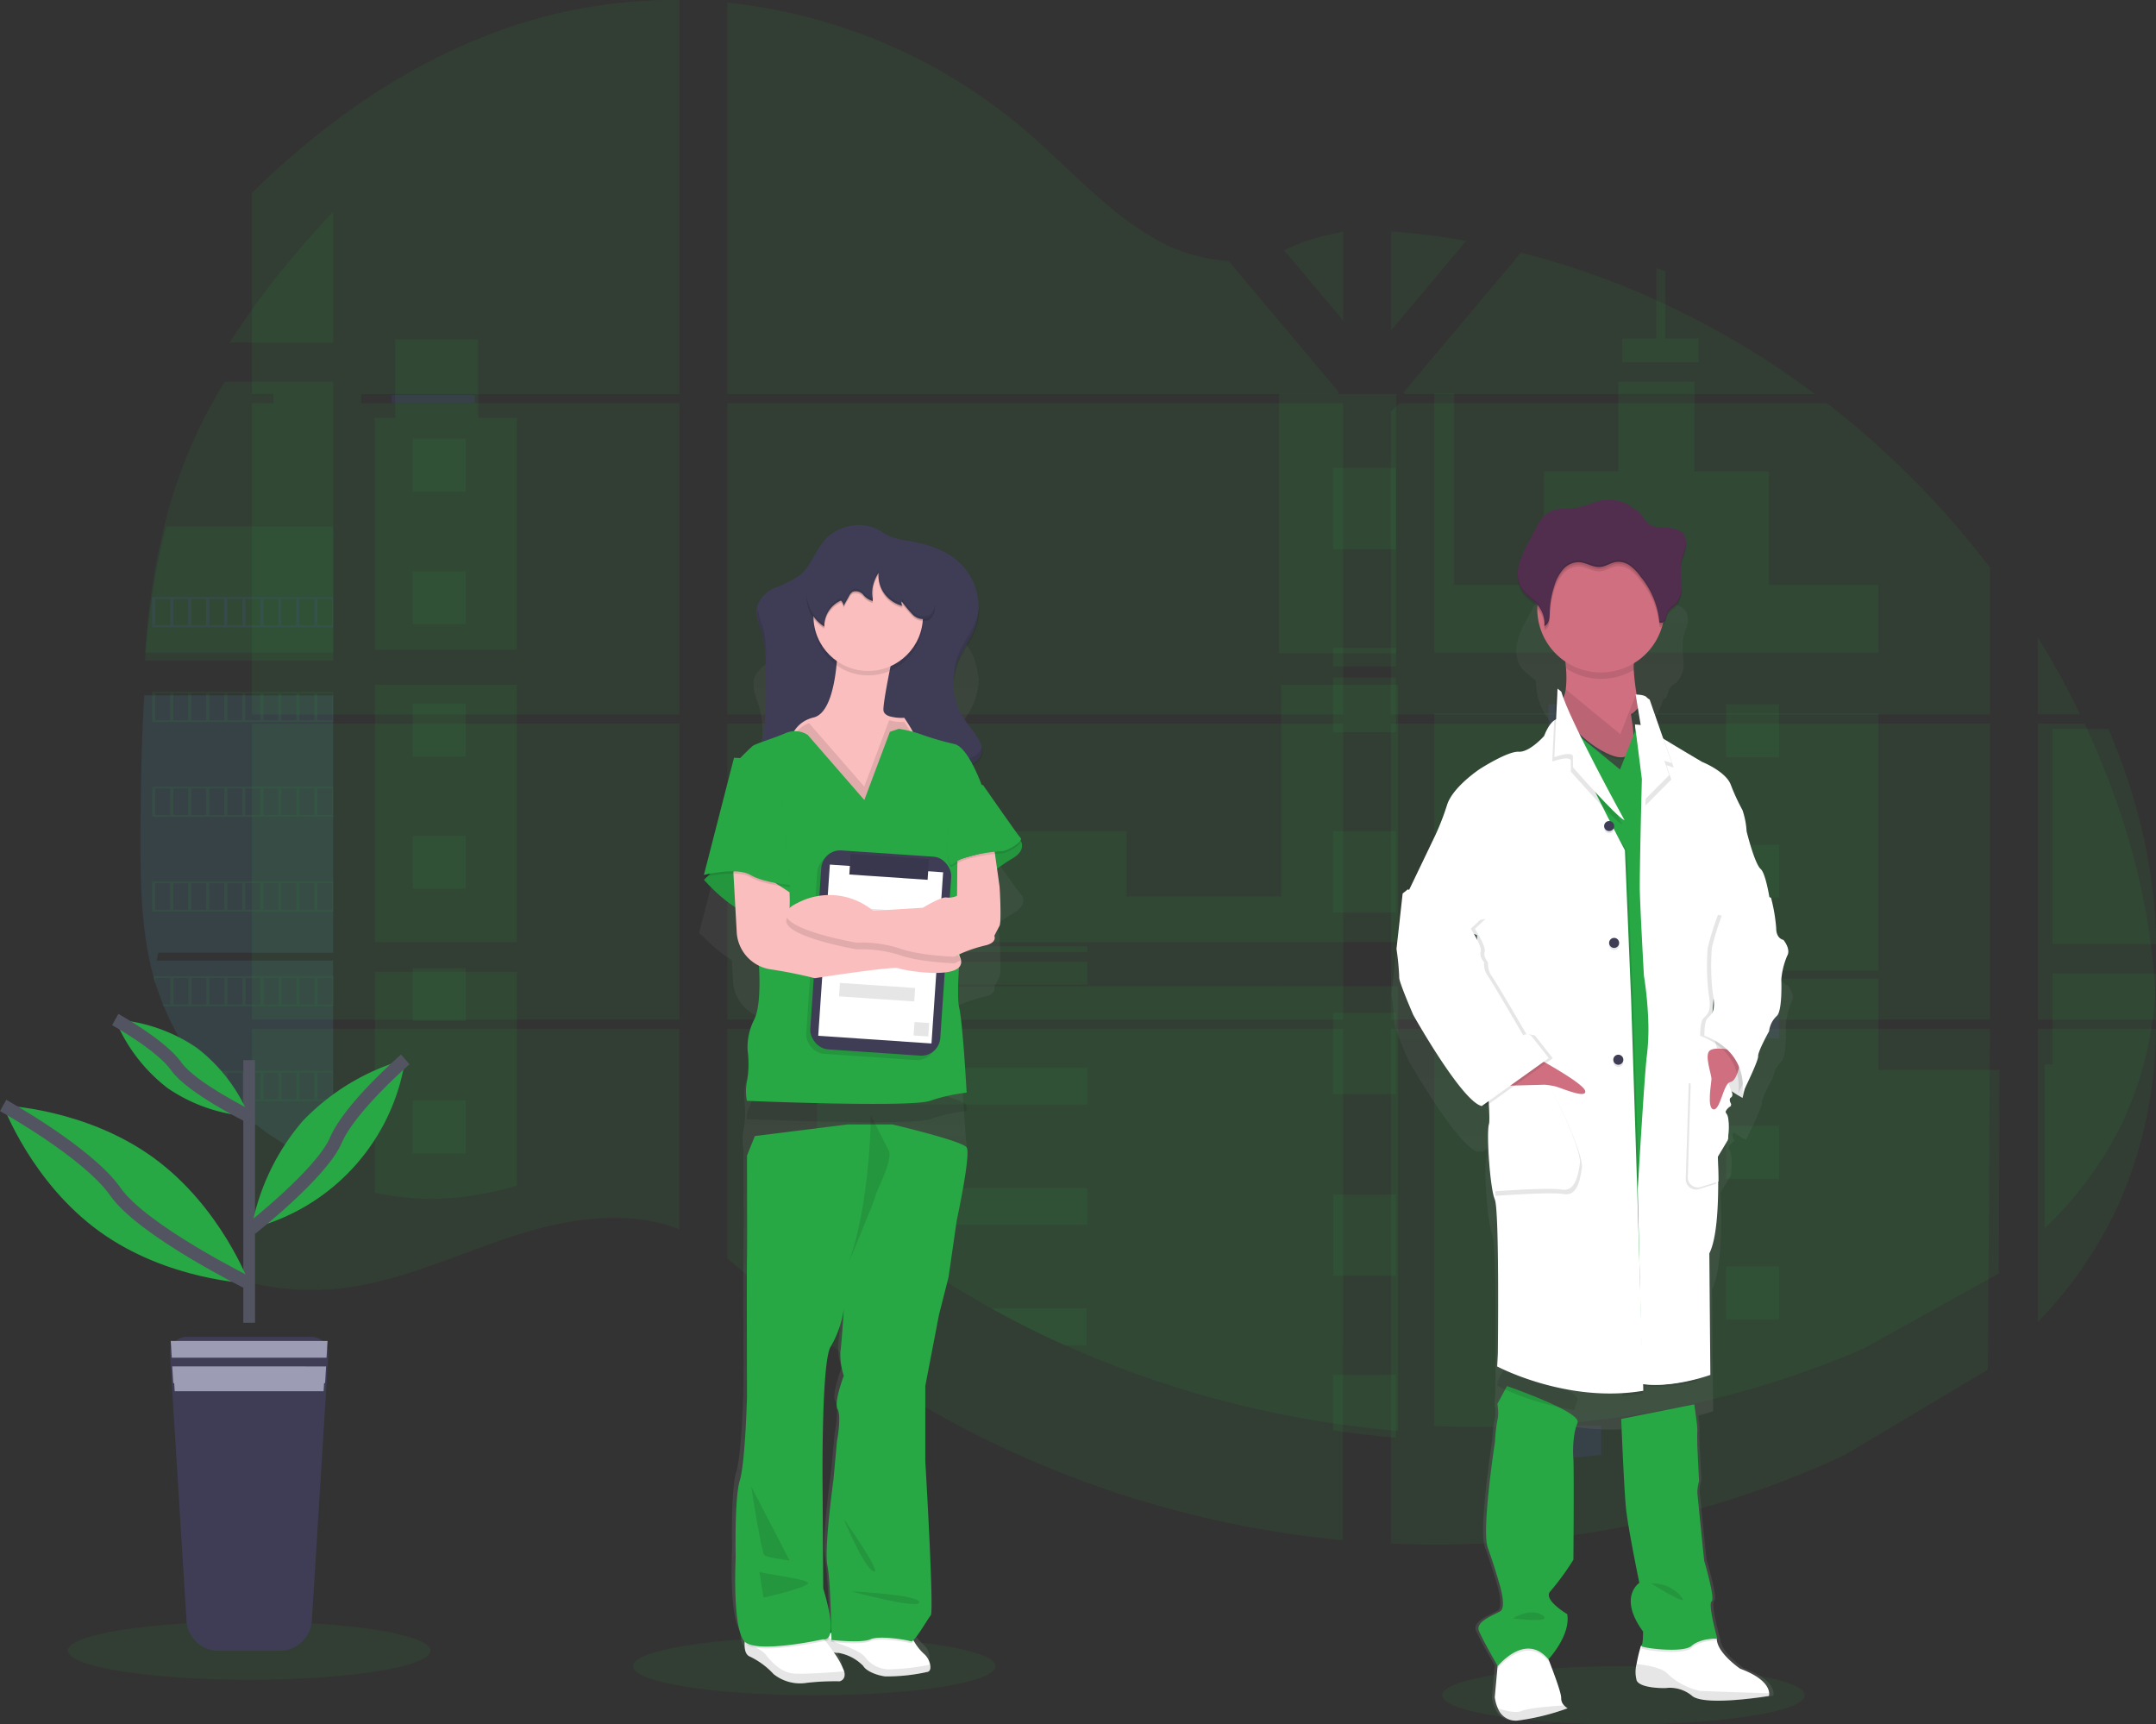 <svg xmlns="http://www.w3.org/2000/svg" xmlns:xlink="http://www.w3.org/1999/xlink" width="333.84" height="267" viewBox="0 0 333.84 267">
  <rect x="0" y="0" width="333.84" height="267" fill="#333333" stroke="none"/>
  <defs>
    <linearGradient id="linear-gradient" x1="0.5" y1="1" x2="0.5" gradientUnits="objectBoundingBox">
      <stop offset="0" stop-color="gray" stop-opacity="0.251"/>
      <stop offset="0.54" stop-color="gray" stop-opacity="0.122"/>
      <stop offset="1" stop-color="gray" stop-opacity="0.102"/>
    </linearGradient>
    <linearGradient id="linear-gradient-2" x1="0.5" y1="1" x2="0.5" y2="0" xlink:href="#linear-gradient"/>
  </defs>
  <g id="undraw_doctors_hwty" transform="translate(-0.005 -0.003)">
    <path id="Path_1781" data-name="Path 1781" d="M90.875,356.76h29.233v39.848h-27.1c-.069.412-.138.821-.216,1.233h27.312v32.131a.413.413,0,0,1-.135-.052q-1.152-.458-2.3-.971c-.164-.075-.326-.153-.493-.225q-1.152-.544-2.3-1.152c-.268-.141-.536-.288-.8-.438a47.942,47.942,0,0,1-11.494-8.947c-.1-.1-.193-.2-.288-.288-.467-.507-.925-1.02-1.368-1.544-.167-.193-.328-.389-.493-.576-.524-.64-1.031-1.3-1.521-1.968-.075-.1-.144-.2-.216-.288a42.552,42.552,0,0,1-4.955-8.959c-.04-.1-.078-.2-.115-.288-.4-1.008-.758-2.031-1.069-3.074-.133-.435-.262-.864-.372-1.316-.04-.13-.072-.262-.107-.392-1.619-6.381-1.806-13.012-1.806-19.612v-2.3q.035-4.042.1-8.075.023-1.037.043-2.083.06-2.647.173-5.306c.017-.49.04-.982.066-1.469q.017-.424.043-.847Q90.768,358.269,90.875,356.76Z" transform="translate(-68.512 -249.09)" fill="#6c63ff" opacity="0.1"/>
    <path id="Path_1782" data-name="Path 1782" d="M154.217,152.663H138.18a122.071,122.071,0,0,1,8.53-11.736c2.385-2.927,4.9-5.779,7.507-8.527Z" transform="translate(-102.621 -99.604)" fill="#28a745" opacity="0.1"/>
    <path id="Path_1783" data-name="Path 1783" d="M121.831,207v41.908H92.69c0-.121.017-.245.029-.366.026-.331.052-.66.081-.991.029-.386.066-.772.1-1.152s.075-.841.121-1.259.084-.841.13-1.259.092-.835.144-1.25.1-.835.156-1.25c.043-.343.086-.688.135-1.034.066-.487.135-.974.207-1.458a1.388,1.388,0,0,1,.035-.219,100.518,100.518,0,0,1,2.143-10.52,77.894,77.894,0,0,1,3.615-10.658A80.049,80.049,0,0,1,105.028,207Z" transform="translate(-70.235 -147.872)" fill="#28a745" opacity="0.1"/>
    <path id="Path_1784" data-name="Path 1784" d="M218.09,130.613v45.831h66.194V130.613Zm0,47.249v39.36c.379.083.751.166,1.127.235.5.106,1.011.2,1.527.285l.305.046c.2.036.406.066.611.093.51.08,1.02.139,1.527.192.238.027.486.046.727.07l.589.046h0c.321.027.638.046.956.06.2,0,.391.017.589.023s.305,0,.464,0h1.7a7.73,7.73,0,0,0,.785-.027h.015a4.316,4.316,0,0,0,.547-.023,1.227,1.227,0,0,0,.156,0,3.39,3.39,0,0,0,.452-.02.6.6,0,0,1,.1,0c.339-.023.681-.053,1.026-.086s.672-.073,1.017-.113l.693-.093a56.716,56.716,0,0,0,8.383-1.935c6.178-1.869,12.215-4.483,18.39-6.394,7.977-2.468,16.8-3.684,24.5-.679V177.862Zm66.194-98.278V18.569a78.736,78.736,0,0,0-21.5,2.733c-16.762,4.569-31.815,14.479-44.689,27.135V79.581h3.332V81H218.09v48.2h66.194V81H235.051V79.577Zm85.042-20.611a25.829,25.829,0,0,1-12-3.784c-7.128-4.2-12.826-10.7-19.19-16.185A84.38,84.38,0,0,0,291.69,18.98v60.6h94.488l.235-.268Zm8.609-1.657,9.128,10.871V54.457a34.379,34.379,0,0,0-9.128,2.846ZM387.063,227V177.862H367.6c-.049-.209-.1-.421-.165-.633.058.212.11.424.162.633H291.69v35.53c.721.58,1.432,1.193,2.138,1.809h0q1.142,1.014,2.269,2.051l.757.679c.363.331.733.663,1.1.977q1.1.964,2.22,1.908.559.477,1.124.938a152.734,152.734,0,0,0,18.824,13.355c1.472.891,2.959,1.749,4.456,2.588q1.493.835,3.008,1.637,2.272,1.2,4.581,2.319h0a158.319,158.319,0,0,0,44.586,14.088q5.124.818,10.294,1.292V226.99h.305ZM291.69,81v48.2h95.373V81Zm0,49.611v45.838h95.373V130.613ZM394.466,54.391v15.34l11.647-13.872A113.045,113.045,0,0,0,394.466,54.391Zm0,76.223v45.831h92.759V130.613ZM486.9,230.631l.327-52.769H394.466v79.7a154.074,154.074,0,0,0,17.926-.235h.1q4.275-.3,8.511-.848h.064a146.928,146.928,0,0,0,43.74-12.676m40.31-105.667q-.528-1.325-1.084-2.651c-.69-1.657-1.417-3.267-2.168-4.874h-7.237v45.828h18.3c-.015-12.981-3.045-26.234-7.806-38.3Zm-10.49,39.721v45.39a64.872,64.872,0,0,0,12.643-18.5,68.208,68.208,0,0,0,5.64-26.893Zm0-60.6v11.927h6.56A132.372,132.372,0,0,0,494.631,117.258ZM431.722,63.386c-.483-.2-.968-.4-1.454-.6A124.345,124.345,0,0,0,414.6,57.681L396.774,78.9h0l-.348.408.229.268h63.452a132.245,132.245,0,0,0-28.385-16.195ZM461.97,81h-66.2l-1.3,1.289V129.2h92.759V106.467A137.025,137.025,0,0,0,461.97,81Z" transform="translate(-179.081 -18.56)" fill="#28a745" opacity="0.1"/>
    <path id="Path_1785" data-name="Path 1785" d="M121.831,280.39v20.767H92.69c0-.121.017-.245.029-.366.026-.331.052-.66.081-.991.029-.386.066-.772.1-1.152s.075-.841.121-1.259.084-.841.13-1.259.092-.835.144-1.25.1-.835.156-1.25c.043-.343.086-.688.135-1.034.066-.487.135-.974.207-1.458a1.387,1.387,0,0,1,.035-.219,100.522,100.522,0,0,1,2.143-10.52Z" transform="translate(-70.235 -198.859)" fill="#28a745" opacity="0.1"/>
    <path id="Path_1786" data-name="Path 1786" d="M90.875,356.76h29.233v39.848h-27.1c-.069.412-.138.821-.216,1.233h27.312v32.131a.413.413,0,0,1-.135-.052q-1.152-.458-2.3-.971c-.164-.075-.326-.153-.493-.225q-1.152-.544-2.3-1.152c-.268-.141-.536-.288-.8-.438a47.942,47.942,0,0,1-11.494-8.947c-.1-.1-.193-.2-.288-.288-.467-.507-.925-1.02-1.368-1.544-.167-.193-.328-.389-.493-.576-.524-.64-1.031-1.3-1.521-1.968-.075-.1-.144-.2-.216-.288a42.552,42.552,0,0,1-4.955-8.959c-.04-.1-.078-.2-.115-.288-.4-1.008-.758-2.031-1.069-3.074-.133-.435-.262-.864-.372-1.316-.04-.13-.072-.262-.107-.392-1.619-6.381-1.806-13.012-1.806-19.612v-2.3q.035-4.042.1-8.075.023-1.037.043-2.083.06-2.647.173-5.306c.017-.49.04-.982.066-1.469q.017-.424.043-.847Q90.768,358.269,90.875,356.76Z" transform="translate(-68.512 -249.09)" fill="#28a745" opacity="0.1"/>
    <path id="Path_1787" data-name="Path 1787" d="M224.112,179.236v35.9H202.13v-35.9h3.134V167.08h12.865v12.156Z" transform="translate(-144.082 -114.522)" fill="#28a745" opacity="0.1"/>
    <rect id="Rectangle_1690" data-name="Rectangle 1690" width="21.98" height="39.848" transform="translate(58.048 106.029)" fill="#28a745" opacity="0.1"/>
    <path id="Path_1788" data-name="Path 1788" d="M218.09,499.37h21.98V532.5a56.947,56.947,0,0,1-7.907,1.68c-.219.032-.435.057-.654.081-.323.037-.642.072-.962.1l-.965.078h-.1l-.426.023h-.147c-.173,0-.343.02-.516.023h-.014c-.248,0-.493.017-.74.023H225.6a4.54,4.54,0,0,1-.559-.023q-.444-.017-.9-.052h0l-.556-.04c-.23-.017-.461-.04-.688-.063q-.726-.064-1.44-.164l-.576-.081-.288-.04c-.481-.072-.959-.153-1.44-.245-.357-.063-.709-.135-1.063-.21Z" transform="translate(-160.039 -348.898)" fill="#28a745" opacity="0.1"/>
    <rect id="Rectangle_1691" data-name="Rectangle 1691" width="18.125" height="40.142" transform="translate(198.055 61.006)" fill="#28a745" opacity="0.1"/>
    <path id="Path_1789" data-name="Path 1789" d="M533.116,338.19v39.851H443.15V360.852h47.92v10.14h23.918v-32.8Z" transform="translate(-316.622 -232.161)" fill="#28a745" opacity="0.1"/>
    <path id="Path_1790" data-name="Path 1790" d="M549.351,540.739a1.618,1.618,0,0,1-.288-.017v26.142q-4.871-.4-9.708-1.121A158.823,158.823,0,0,1,497.28,553.5q-5.8-2.616-11.361-5.7a145.162,145.162,0,0,1-17.754-11.612q-2.126-1.625-4.189-3.321c-.954-.789-1.9-1.6-2.86-2.377-.663-.539-1.334-1.072-2.016-1.579v-30.9h71.6c-.052-.184-.1-.366-.15-.55.055.184.107.366.153.55h18.362v42.709C549.161,540.722,549.256,540.731,549.351,540.739Z" transform="translate(-332.574 -345.306)" fill="#28a745" opacity="0.1"/>
    <path id="Path_1791" data-name="Path 1791" d="M906.321,166.652H894.51v-3.67H899.8V152.05q.688.254,1.371.519v10.414h5.145Z" transform="translate(-643.302 -110.564)" fill="#28a745" opacity="0.1"/>
    <path id="Path_1792" data-name="Path 1792" d="M864.4,248.908H806.409a.038.038,0,0,0,.017,0H795.65V208.766H798.7v29.671h13.925V220.865h11.508V207h11.811v13.873h11.5v17.572H864.4Z" transform="translate(-573.549 -147.872)" fill="#28a745" opacity="0.1"/>
    <path id="Path_1793" data-name="Path 1793" d="M795.65,356.76v39.848H864.4V356.76Zm87.4,86.751.1-31.543H864.4V397.853H795.65v69.289a157.67,157.67,0,0,0,16.91-.2h.1q4.033-.259,8.028-.737h.06a147.633,147.633,0,0,0,41.26-11.021" transform="translate(-573.549 -246.322)" fill="#28a745" opacity="0.1"/>
    <path id="Path_1794" data-name="Path 1794" d="M1124.86,499.37H1140.9a55.4,55.4,0,0,1-5.321,23.38,56.444,56.444,0,0,1-11.926,16.089v-25.35h1.21Z" transform="translate(-807.063 -348.65)" fill="#28a745" opacity="0.1"/>
    <path id="Path_1795" data-name="Path 1795" d="M1143.9,412.783H1127.85v-33.3h8.685C1141.026,389.974,1143.884,401.5,1143.9,412.783Z" transform="translate(-810.054 -266.604)" fill="#28a745" opacity="0.1"/>
    <rect id="Rectangle_1692" data-name="Rectangle 1692" width="9.711" height="12.586" transform="translate(206.445 72.459)" fill="#28a745" opacity="0.1"/>
    <rect id="Rectangle_1693" data-name="Rectangle 1693" width="9.711" height="2.898" transform="translate(206.445 100.297)" fill="#28a745" opacity="0.1"/>
    <rect id="Rectangle_1694" data-name="Rectangle 1694" width="9.711" height="8.455" transform="translate(206.445 104.904)" fill="#28a745" opacity="0.1"/>
    <rect id="Rectangle_1695" data-name="Rectangle 1695" width="9.711" height="12.586" transform="translate(206.445 128.71)" fill="#28a745" opacity="0.1"/>
    <rect id="Rectangle_1696" data-name="Rectangle 1696" width="9.711" height="12.586" transform="translate(206.445 156.835)" fill="#28a745" opacity="0.1"/>
    <path id="Path_1796" data-name="Path 1796" d="M747.411,623.759a1.4,1.4,0,0,1,.288.02,1.631,1.631,0,0,1-.288-.017v2.924H737.7V614.1h9.711Z" transform="translate(-531.257 -429.139)" fill="#28a745" opacity="0.1"/>
    <path id="Path_1797" data-name="Path 1797" d="M747.411,704.65v9.719q-4.874-.4-9.711-1.121v-8.6Z" transform="translate(-531.255 -491.752)" fill="#28a745" opacity="0.1"/>
    <rect id="Rectangle_1697" data-name="Rectangle 1697" width="41.617" height="0.925" transform="translate(126.77 146.501)" fill="#28a745" opacity="0.1"/>
    <rect id="Rectangle_1698" data-name="Rectangle 1698" width="41.617" height="3.543" transform="translate(126.77 148.926)" fill="#28a745" opacity="0.1"/>
    <rect id="Rectangle_1699" data-name="Rectangle 1699" width="41.617" height="5.698" transform="translate(126.77 165.328)" fill="#28a745" opacity="0.1"/>
    <path id="Path_1798" data-name="Path 1798" d="M505.7,612.08v5.7H473.149q-2.126-1.619-4.189-3.324c-.956-.786-1.9-1.593-2.861-2.374Z" transform="translate(-337.324 -428.125)" fill="#28a745" opacity="0.1"/>
    <path id="Path_1799" data-name="Path 1799" d="M567,672.17v5.712h-3.437q-5.8-2.616-11.361-5.7Z" transform="translate(-398.746 -469.59)" fill="#28a745" opacity="0.1"/>
    <rect id="Rectangle_1700" data-name="Rectangle 1700" width="8.193" height="8.193" transform="translate(239.764 109.055)" fill="#6c63ff" opacity="0.1"/>
    <rect id="Rectangle_1701" data-name="Rectangle 1701" width="8.193" height="8.193" transform="translate(63.922 67.956)" fill="#28a745" opacity="0.1"/>
    <rect id="Rectangle_1702" data-name="Rectangle 1702" width="8.193" height="8.193" transform="translate(63.922 88.445)" fill="#28a745" opacity="0.1"/>
    <rect id="Rectangle_1703" data-name="Rectangle 1703" width="8.193" height="8.193" transform="translate(63.922 108.934)" fill="#28a745" opacity="0.1"/>
    <rect id="Rectangle_1704" data-name="Rectangle 1704" width="8.193" height="8.193" transform="translate(63.922 129.42)" fill="#28a745" opacity="0.1"/>
    <rect id="Rectangle_1705" data-name="Rectangle 1705" width="8.193" height="8.193" transform="translate(63.922 149.91)" fill="#28a745" opacity="0.1"/>
    <rect id="Rectangle_1706" data-name="Rectangle 1706" width="8.193" height="8.193" transform="translate(63.922 170.399)" fill="#28a745" opacity="0.1"/>
    <rect id="Rectangle_1707" data-name="Rectangle 1707" width="8.193" height="8.193" transform="translate(267.285 109.055)" fill="#28a745" opacity="0.1"/>
    <rect id="Rectangle_1708" data-name="Rectangle 1708" width="8.193" height="8.193" transform="translate(239.764 130.813)" fill="#6c63ff" opacity="0.1"/>
    <rect id="Rectangle_1709" data-name="Rectangle 1709" width="8.193" height="8.193" transform="translate(267.285 130.813)" fill="#28a745" opacity="0.1"/>
    <rect id="Rectangle_1710" data-name="Rectangle 1710" width="8.193" height="8.193" transform="translate(239.764 152.568)" fill="#6c63ff" opacity="0.1"/>
    <rect id="Rectangle_1711" data-name="Rectangle 1711" width="8.193" height="8.193" transform="translate(267.285 152.568)" fill="#6c63ff" opacity="0.1"/>
    <rect id="Rectangle_1712" data-name="Rectangle 1712" width="8.193" height="8.193" transform="translate(239.764 174.326)" fill="#6c63ff" opacity="0.1"/>
    <rect id="Rectangle_1713" data-name="Rectangle 1713" width="8.193" height="8.193" transform="translate(267.285 174.326)" fill="#28a745" opacity="0.1"/>
    <rect id="Rectangle_1714" data-name="Rectangle 1714" width="8.193" height="8.193" transform="translate(239.764 196.083)" fill="#6c63ff" opacity="0.1"/>
    <rect id="Rectangle_1715" data-name="Rectangle 1715" width="8.193" height="8.193" transform="translate(267.285 196.083)" fill="#28a745" opacity="0.1"/>
    <path id="Path_1800" data-name="Path 1800" d="M838.4,707.613V702.33h8.19v4.531Z" transform="translate(-598.636 -481.573)" fill="#6c63ff" opacity="0.1"/>
    <path id="Path_1801" data-name="Path 1801" d="M96.53,316.91V321.6h28.035V316.91Zm2.791,4.393h-2.3v-4.1h2.3Zm2.791,0h-2.3v-4.1h2.3Zm2.786,0h-2.3v-4.1h2.3Zm2.791,0h-2.3v-4.1h2.3Zm2.788,0h-2.3v-4.1h2.3Zm2.791,0h-2.3v-4.1h2.3Zm2.791,0h-2.3v-4.1h2.3Zm2.788,0h-2.3v-4.1h2.3Zm2.788,0h-2.3v-4.1h2.3Zm2.791,0h-2.3v-4.1h2.3Z" transform="translate(-72.969 -224.466)" fill="#6c63ff" opacity="0.1"/>
    <path id="Path_1802" data-name="Path 1802" d="M96.53,364.27v4.687h28.035V364.27Zm2.791,4.393h-2.3v-4.1h2.3Zm2.791,0h-2.3v-4.1h2.3Zm2.786,0h-2.3v-4.1h2.3Zm2.791,0h-2.3v-4.1h2.3Zm2.788,0h-2.3v-4.1h2.3Zm2.791,0h-2.3v-4.1h2.3Zm2.791,0h-2.3v-4.1h2.3Zm2.788,0h-2.3v-4.1h2.3Zm2.788,0h-2.3v-4.1h2.3Zm2.791,0h-2.3v-4.1h2.3Z" transform="translate(-72.969 -257.152)" fill="#28a745" opacity="0.1"/>
    <path id="Path_1803" data-name="Path 1803" d="M96.53,411.64v4.684h28.035V411.64Zm2.791,4.387h-2.3v-4.1h2.3Zm2.791,0h-2.3v-4.1h2.3Zm2.786,0h-2.3v-4.1h2.3Zm2.791,0h-2.3v-4.1h2.3Zm2.788,0h-2.3v-4.1h2.3Zm2.791,0h-2.3v-4.1h2.3Zm2.791,0h-2.3v-4.1h2.3Zm2.788,0h-2.3v-4.1h2.3Zm2.788,0h-2.3v-4.1h2.3Zm2.791,0h-2.3v-4.1h2.3Z" transform="translate(-72.969 -289.844)" fill="#28a745" opacity="0.1"/>
    <path id="Path_1804" data-name="Path 1804" d="M96.53,459v4.684h28.035V459Zm2.791,4.39h-2.3v-4.1h2.3Zm2.791,0h-2.3v-4.1h2.3Zm2.786,0h-2.3v-4.1h2.3Zm2.791,0h-2.3v-4.1h2.3Zm2.788,0h-2.3v-4.1h2.3Zm2.791,0h-2.3v-4.1h2.3Zm2.791,0h-2.3v-4.1h2.3Zm2.788,0h-2.3v-4.1h2.3Zm2.788,0h-2.3v-4.1h2.3Zm2.791,0h-2.3v-4.1h2.3Z" transform="translate(-72.969 -322.53)" fill="#28a745" opacity="0.1"/>
    <path id="Path_1805" data-name="Path 1805" d="M97,506.34c.109.444.239.881.372,1.316v-1.02h2.3v4.093H98.44c.035.1.072.2.112.288h26.358V506.34Zm5.473,4.39h-2.3v-4.093h2.3Zm2.786,0h-2.3v-4.093h2.3Zm2.791,0h-2.3v-4.093h2.3Zm2.789,0h-2.3v-4.093h2.3Zm2.791,0h-2.3v-4.093h2.3Zm2.791,0h-2.3v-4.093h2.3Zm2.788,0h-2.3v-4.093h2.3Zm2.788,0h-2.3v-4.093H122Zm2.791,0h-2.3v-4.093h2.3Z" transform="translate(-73.303 -355.202)" fill="#28a745" opacity="0.1"/>
    <path id="Path_1806" data-name="Path 1806" d="M119.54,553.7c.075.092.144.2.216.288h1.524v1.968l.493.576v-2.555h2.3v4.131h-.948c.092.1.181.2.288.288h17.523v-4.7Zm7.334,4.407h-2.3v-4.114h2.3Zm2.791,0h-2.3v-4.114h2.3Zm2.791,0h-2.3v-4.114h2.3Zm2.788,0h-2.3v-4.114h2.3Zm2.788,0h-2.3v-4.114h2.3Zm2.791,0h-2.3v-4.114h2.3Z" transform="translate(-89.35 -387.887)" fill="#28a745" opacity="0.1"/>
    <path id="Path_1807" data-name="Path 1807" d="M172.93,601.06c.265.15.533.288.8.435v-.144h2.3v1.3c.167.072.325.15.49.225v-1.524h2.3v2.495a.936.936,0,0,0,.135.049V601.06Z" transform="translate(-127.36 -420.669)" fill="#6c63ff" opacity="0.1"/>
    <path id="Path_1808" data-name="Path 1808" d="M402.993,245.861Zm-17.745,85.023Zm-18.514-43.259c.055.184.1.369.153.55h0C366.843,287.994,366.791,287.809,366.734,287.625Zm36.259-41.764ZM229,202.726v1.227h12.868V202.72ZM385.251,330.884Zm-18.517-43.259c.055.184.1.369.153.55h0C366.843,287.994,366.791,287.809,366.734,287.625Zm36.259-41.764Zm-17.745,85.023Zm-18.514-43.259c.055.184.1.369.153.55h0C366.843,287.994,366.791,287.809,366.734,287.625Z" transform="translate(-168.356 -141.544)" fill="#6c63ff" opacity="0.1"/>
    <ellipse id="Ellipse_360" data-name="Ellipse 360" cx="28.069" cy="4.508" rx="28.069" ry="4.508" transform="translate(223.32 257.987)" fill="#28a745" opacity="0.1"/>
    <ellipse id="Ellipse_361" data-name="Ellipse 361" cx="28.069" cy="4.508" rx="28.069" ry="4.508" transform="translate(98.016 253.478)" fill="#28a745" opacity="0.1"/>
    <path id="Path_1809" data-name="Path 1809" d="M444.4,322.481a.153.153,0,0,0-.043-.075c-.429-.423-5.9-8.164-5.9-8.164s-.288-.864-.755-1.988a1.975,1.975,0,0,0,.331-.648,2.219,2.219,0,0,0,.055-.3c0-.032.023-.058.032-.089a2.187,2.187,0,0,0-.029-1.187,2.053,2.053,0,0,1-.118.288,4.818,4.818,0,0,0-.432-.962c-.726-1.25-1.763-2.3-2.526-3.523a9.532,9.532,0,0,1-1.3-6.326v.34a9.858,9.858,0,0,1,.173-1.3,8.978,8.978,0,0,1,.481-1.423c.685-1.57,1.795-2.938,2.469-4.514a8.554,8.554,0,0,0,.513-1.651,9.244,9.244,0,0,0,.256-2.9,4.617,4.617,0,0,1-.072.689,9.377,9.377,0,0,0-2.647-6.242c-2.354-2.365-5.733-3.284-8.965-3.768a8.213,8.213,0,0,1-3.774-1.44,6.56,6.56,0,0,0-4.3-.821,7.089,7.089,0,0,0-4.376,2.163c-1.535,1.688-2.2,4.079-3.993,5.5A17.722,17.722,0,0,1,405.755,286a4.99,4.99,0,0,0-2.866,2.7v.046l-.017.046c-.421,1.492.392,3.01.815,4.5a18.23,18.23,0,0,1,.493,4.762c.032,1.947.061,3.9.029,5.848-.014.766-.04,1.541-.1,2.3a12.075,12.075,0,0,0-1.979.8,39.2,39.2,0,0,0-3.059,3.028l-4.721,18.039.063.072-.063.245.239-.055a24.307,24.307,0,0,0,4.819,4.05l.2,3.537a6.288,6.288,0,0,0,3.506,5.015c.075,1.23.308,6.225-.772,8.2a9.219,9.219,0,0,0-1.02,4.69,15.949,15.949,0,0,1-.052,4.58,7.489,7.489,0,0,0-.055,3.215h0v.948c0,3.195.037,13.433,0,14.591-.055,1.368,0,21.605,0,21.605s-.268,10.114-1.126,12.854-.642,11.811-.642,11.811-.539,10.805,1.365,12.937c0,.1-.017.193-.02.288v.135c-.023.821.135,1.694.841,1.962a12.052,12.052,0,0,1,3.7,2.688,6.722,6.722,0,0,0,5.185,1.342,39.044,39.044,0,0,1,5.154-.236h0s1.077-.2.729-1.535h0a11.993,11.993,0,0,0-1.665-2.964c.109.029.216.052.317.072l.1.02h.081a1.092,1.092,0,0,0,.133,0h.058a.985.985,0,0,0,.161,0h0a7.229,7.229,0,0,1,3.9,2.016c.481.83,2.178,1.461,3.457,1.619a24.556,24.556,0,0,0,4.289-.271,15.787,15.787,0,0,0,2.4-.438c.38-.144.461-.6.352-1.124h0a2.924,2.924,0,0,0-1-1.682,8.088,8.088,0,0,1-1.538-1.919l-.121-.193c.8-.766,2.256-3.272,2.7-3.791.536-.631-.864-23.7-.864-23.7V397.093l2.146-10.947,1.5-5.793,1.288-8.746s2.253-10.215,1.558-11.217h0c0-.02-.576-10.537-1.181-13.064a28.639,28.639,0,0,1-.04-6.127,1.21,1.21,0,0,0,.288-1.262,2.62,2.62,0,0,0-.167-.429v-.132a19.834,19.834,0,0,1,3.88-1.319c2.146-.421,1.61-1.527,1.61-1.527s.484-.948.8-1.527.055-5.689,0-6.11c-.02-.17-.153-1.109-.305-2.175.689-.49,1.584-1.1,2.561-1.674C444.972,323.944,444.554,322.783,444.4,322.481Zm-28,73.034s-1.61,4.108-.965,5.159-.107,4.955-.107,4.955l-.539,5.793s-1.5,10.745-.965,13.271a89.876,89.876,0,0,1,.625,10.37h0a.725.725,0,0,0-.107.052l-.072.037c.248-.971.144-2.935-1.086-6.888l-.1-16.325s-.19-18.857,1.3-20.965a15.87,15.87,0,0,0,2.016-5.689s-.323,5.165-.533,6.533A10.769,10.769,0,0,0,416.4,395.514Zm-3,40.577c-.014.035-.032.069-.043.1l-.081-.1A.848.848,0,0,0,413.4,436.091Z" transform="translate(-286.083 -183.702)" fill="url(#linear-gradient)"/>
    <path id="Path_1810" data-name="Path 1810" d="M477.421,837.461a28.6,28.6,0,0,1-6.608.712c-1.262-.153-2.933-.792-3.408-1.628a7,7,0,0,0-3.854-2.016,2.591,2.591,0,0,1-.864-.121,10.621,10.621,0,0,1-1.44-.553,2.674,2.674,0,0,1,.032-1.095,1.733,1.733,0,0,1,.063-.213,1.9,1.9,0,0,1,.968-1.077l.1-.049a2.923,2.923,0,0,1,.622-.19c2.264-.435,11.606.438,11.606.438s.262.47.622,1.052a8.043,8.043,0,0,0,1.521,1.93,2.953,2.953,0,0,1,.982,1.694C477.876,836.853,477.8,837.319,477.421,837.461Z" transform="translate(-333.737 -578.601)" fill="#fff"/>
    <path id="Path_1811" data-name="Path 1811" d="M477.43,839.455a28.573,28.573,0,0,1-6.605.712c-1.262-.153-2.932-.795-3.411-1.628a7.022,7.022,0,0,0-3.851-2.017,6.672,6.672,0,0,1-2.3-.674,2.388,2.388,0,0,1,.472-1.939l1.44,1.023s3.854,1.2,4.569,2.3a4.641,4.641,0,0,0,3.9,1.841,36.489,36.489,0,0,0,6.147-.729C477.885,838.847,477.808,839.314,477.43,839.455Z" transform="translate(-333.746 -580.596)" opacity="0.1"/>
    <path id="Path_1812" data-name="Path 1812" d="M433.277,839.187a38.379,38.379,0,0,0-5.087.239,6.55,6.55,0,0,1-5.13-1.351,12.019,12.019,0,0,0-3.656-2.708c-.7-.271-.864-1.152-.833-1.976v-.135a8.072,8.072,0,0,1,.23-1.547l11.209-.239.971,1.316.15.2.591.8s.268.351.619.864a12.3,12.3,0,0,1,1.645,2.984h0C434.34,838.992,433.277,839.187,433.277,839.187Z" transform="translate(-303.268 -578.859)" fill="#fff"/>
    <path id="Path_1813" data-name="Path 1813" d="M433.277,843.95a38.327,38.327,0,0,0-5.087.239,6.542,6.542,0,0,1-5.128-1.351,11.683,11.683,0,0,0-3.658-2.7c-.7-.271-.864-1.152-.833-1.976a6.4,6.4,0,0,1,3.143,1.5c.864,1.112,2.411,2.982,4.609,3.1,1.775.1,6.1-.222,7.68-.349C434.343,843.754,433.277,843.95,433.277,843.95Z" transform="translate(-303.269 -583.622)" opacity="0.1"/>
    <path id="Path_1814" data-name="Path 1814" d="M431.917,831.7c-.13.962-.53,1.221-.818,1.279a.549.549,0,0,1-.213,0,.691.691,0,0,1-.112-.017s-10.065,2.224-12.1.423a1.4,1.4,0,0,1-.144-.15,8.072,8.072,0,0,1,.23-1.547l11.209-.239.971,1.316a1.9,1.9,0,0,1,.968-1.077Z" transform="translate(-303.235 -578.845)" opacity="0.1"/>
    <path id="Path_1815" data-name="Path 1815" d="M478.219,832.643c-.225.248-.412.389-.53.34-.53-.213-4.874-.954-6.254-.317s-6.049.1-6.049.1,0-.553-.026-1.44a2.933,2.933,0,0,1,.622-.19c2.264-.435,11.606.438,11.606.438S477.862,832.062,478.219,832.643Z" transform="translate(-336.692 -578.537)" opacity="0.1"/>
    <path id="Path_1816" data-name="Path 1816" d="M448.038,573.767l-1.273,8.8-1.481,5.831-2.12,11.021v11.667s1.377,23.212.847,23.846-2.544,4.243-3.074,4.033-4.874-.953-6.254-.32-6.049.107-6.049.107-.107-9.008-.637-11.552.954-13.355.954-13.355l.53-5.828s.743-3.923.107-4.983.953-5.185.953-5.185a10.851,10.851,0,0,1-.527-3.713c.213-1.377.527-6.571.527-6.571a16.2,16.2,0,0,1-2,5.724c-1.472,2.117-1.285,21.092-1.285,21.092l.1,16.42c2.653,8.694,0,7.844,0,7.844s-10.065,2.227-12.1.423-1.452-13.153-1.452-13.153-.21-9.114.637-11.868,1.115-12.931,1.115-12.931-.055-20.352,0-21.726c.04-1.152,0-11.468,0-14.691v-.953l1.216-3.019,14.4-1.8h6.891s10.37,2.437,11.442,3.488a.239.239,0,0,1,.058.063C450.264,563.489,448.038,573.767,448.038,573.767Z" transform="translate(-299.884 -384.821)" fill="#28a745"/>
    <path id="Path_1817" data-name="Path 1817" d="M472.11,770.88s3.169,7.631,4.664,8.161S472.11,770.88,472.11,770.88Z" transform="translate(-341.487 -535.723)" opacity="0.1"/>
    <path id="Path_1818" data-name="Path 1818" d="M476.18,809.88s10.7.53,10.592,1.7S476.18,809.88,476.18,809.88Z" transform="translate(-344.415 -563.488)" opacity="0.1"/>
    <path id="Path_1819" data-name="Path 1819" d="M426.49,799.29c.423.4,8.161,1.152,7.524,1.884s-6.888,2.155-6.888,2.155Z" transform="translate(-308.904 -555.949)" opacity="0.1"/>
    <path id="Path_1820" data-name="Path 1820" d="M422.08,753.59c0,.317,1.59,10.175,2.016,10.6s3.921.847,3.921.847Z" transform="translate(-305.748 -523.413)" opacity="0.1"/>
    <path id="Path_1821" data-name="Path 1821" d="M434.706,280.3c-1.518,1.7-2.175,4.1-3.944,5.537a17.491,17.491,0,0,1-3.684,1.864,4.9,4.9,0,0,0-2.861,2.814c-.415,1.5.386,3.028.807,4.525a18.738,18.738,0,0,1,.487,4.791c.029,1.962.06,3.923.026,5.885-.052,3.056-.305,6.254-1.927,8.844,5.856,1.864,12.084,2.117,18.226,2.356a18.391,18.391,0,0,0,3.54-.089,30.381,30.381,0,0,0,3.016-.763,23.126,23.126,0,0,1,6.009-.769,10.089,10.089,0,0,0,2.639-.176,2.6,2.6,0,0,0,1.9-1.674,3.109,3.109,0,0,0-.487-2.27c-.714-1.256-1.728-2.3-2.495-3.543a9.737,9.737,0,0,1-.625-8.754c.68-1.581,1.774-2.958,2.443-4.543a9.581,9.581,0,0,0-1.93-10.163c-2.325-2.379-5.661-3.3-8.852-3.791a8.04,8.04,0,0,1-3.728-1.44,6.38,6.38,0,0,0-4.246-.824,6.931,6.931,0,0,0-4.318,2.184Z" transform="translate(-306.941 -196.73)" fill="#3f3d56"/>
    <g id="Group_2810" data-name="Group 2810" transform="translate(116.784 93.654)" opacity="0.1">
      <path id="Path_1822" data-name="Path 1822" d="M532.188,326.159a9.584,9.584,0,0,0-.735,4.4,9.422,9.422,0,0,1,.735-3.123c.677-1.581,1.772-2.958,2.44-4.543a9.19,9.19,0,0,0,.671-4.183,8.956,8.956,0,0,1-.671,2.91C533.959,323.2,532.865,324.578,532.188,326.159Z" transform="translate(-500.486 -318.71)"/>
      <path id="Path_1823" data-name="Path 1823" d="M427.039,329.942c.017,1.129.035,2.261.037,3.391q0-2.333-.037-4.661a18.69,18.69,0,0,0-.487-4.793,23.731,23.731,0,0,1-.864-2.979c-.256,1.412.472,2.843.864,4.252A18.6,18.6,0,0,1,427.039,329.942Z" transform="translate(-425.167 -320.269)"/>
      <path id="Path_1824" data-name="Path 1824" d="M457.423,397.027a9.739,9.739,0,0,1-2.636.176,23.112,23.112,0,0,0-6.006.755,30.592,30.592,0,0,1-3.016.761,18.2,18.2,0,0,1-3.543.092c-5.934-.233-11.952-.484-17.635-2.181a9.776,9.776,0,0,1-.576,1.095c5.856,1.861,12.084,2.117,18.223,2.356a18.2,18.2,0,0,0,3.543-.092,29.815,29.815,0,0,0,3-.758,23.106,23.106,0,0,1,5.995-.763,9.947,9.947,0,0,0,2.636-.179,2.606,2.606,0,0,0,1.9-1.671,2.287,2.287,0,0,0-.029-1.2A2.689,2.689,0,0,1,457.423,397.027Z" transform="translate(-424.01 -373.322)"/>
    </g>
    <path id="Path_1825" data-name="Path 1825" d="M461.653,347.26c-.213.478-1.112,4.609-1.325,5.033s-1.377,7.2-1.484,7.582-7.671-1.59-7.671-1.59l-4.554-3.817-4.681-4.658s-.138-4.2,3.31-5.551a5.279,5.279,0,0,1,.72-.225c4.183-1.005,3.762-13.723,3.762-13.723l8.584,3.707s-1.59,7.421-1.535,8.852c.014.481.392.781.884.962a6.993,6.993,0,0,0,2.345.254S461.867,346.785,461.653,347.26Z" transform="translate(-319.981 -232.941)" fill="#fbbebe"/>
    <path id="Path_1826" data-name="Path 1826" d="M535.7,435.964l1.219.32s.9,1.371-1.219,2.647a36.724,36.724,0,0,0-3.869,2.7l-6.266,1.907-1.207-3.788,5.831-4.425Z" transform="translate(-378.846 -306.061)" fill="#28a745"/>
    <path id="Path_1827" data-name="Path 1827" d="M535.7,435.964l1.219.32s.9,1.371-1.219,2.647a36.724,36.724,0,0,0-3.869,2.7l-6.266,1.907-1.207-3.788,5.831-4.425Z" transform="translate(-378.846 -306.061)" opacity="0.1"/>
    <path id="Path_1828" data-name="Path 1828" d="M398.977,448.529l-2.437,2.385s4.4,5.087,7.778,5.4,5.563-3.869,5.563-3.869l-2.927-4.609Z" transform="translate(-287.524 -314.68)" fill="#28a745"/>
    <path id="Path_1829" data-name="Path 1829" d="M398.977,448.529l-2.437,2.385s4.4,5.087,7.778,5.4,5.563-3.869,5.563-3.869l-2.927-4.609Z" transform="translate(-287.524 -314.68)" opacity="0.1"/>
    <circle id="Ellipse_362" data-name="Ellipse 362" cx="8.478" cy="8.478" r="8.478" transform="translate(125.961 87.623)" opacity="0.1"/>
    <circle id="Ellipse_363" data-name="Ellipse 363" cx="8.478" cy="8.478" r="8.478" transform="translate(125.961 86.935)" fill="#fbbebe"/>
    <path id="Path_1830" data-name="Path 1830" d="M454.088,563.455a27.371,27.371,0,0,0-5.672,1.27c-3.169,1.054-28,.017-28.346,0v-.954l1.216-3.019,14.4-1.8h6.891s10.37,2.437,11.442,3.488C454.065,563.072,454.088,563.455,454.088,563.455Z" transform="translate(-304.406 -391.435)" opacity="0.1"/>
    <path id="Path_1831" data-name="Path 1831" d="M461.653,380.678c-.213.478-1.112,4.609-1.325,5.033s-1.377,7.2-1.484,7.582-7.671-1.59-7.671-1.59l-4.554-3.817-4.681-4.658s-.138-4.2,3.31-5.551l8.561,9.843,3.854-10.27a6.99,6.99,0,0,0,2.345.254S461.867,380.2,461.653,380.678Z" transform="translate(-319.981 -265.727)" opacity="0.1"/>
    <path id="Path_1832" data-name="Path 1832" d="M432.987,386.747l-8.763-10.082a3.673,3.673,0,0,0-3.477-.256c-1.962.85-4.4,1.538-5.035,1.962a39.264,39.264,0,0,0-3.022,3.045l7.1,18.583-3.128,12.24s.478,6.254-.74,8.533a9.366,9.366,0,0,0-1.008,4.716,16.377,16.377,0,0,1-.052,4.609,7.676,7.676,0,0,0-.055,3.232s25.174,1.06,28.352,0a27.135,27.135,0,0,1,5.672-1.27s-.576-10.6-1.152-13.144.478-12.24.478-12.24l-.689-10.388,4.131-10.659s-2.238-6.833-4.572-7.521a45.313,45.313,0,0,1-5.139-1.483,18.017,18.017,0,0,0-3.552-.9l-1.391.467Z" transform="translate(-299.149 -262.874)" fill="#28a745"/>
    <rect id="Rectangle_1716" data-name="Rectangle 1716" width="20.176" height="30.875" rx="2.94" transform="translate(126.737 132.168) rotate(3.89)" opacity="0.1"/>
    <rect id="Rectangle_1717" data-name="Rectangle 1717" width="20.176" height="30.875" rx="2.94" transform="translate(127.366 131.482) rotate(3.89)" fill="#3f3d56"/>
    <rect id="Rectangle_1718" data-name="Rectangle 1718" width="17.578" height="26.566" transform="translate(128.503 133.874) rotate(3.89)" fill="#fff"/>
    <rect id="Rectangle_1719" data-name="Rectangle 1719" width="14.361" height="4.002" transform="translate(130.13 140.394) rotate(4.004)" opacity="0.1"/>
    <rect id="Rectangle_1720" data-name="Rectangle 1720" width="2.279" height="2.086" transform="translate(141.607 158.249) rotate(3.89)" opacity="0.1"/>
    <rect id="Rectangle_1721" data-name="Rectangle 1721" width="11.664" height="2.086" transform="translate(130.068 152.194) rotate(3.89)" opacity="0.1"/>
    <rect id="Rectangle_1722" data-name="Rectangle 1722" width="12.145" height="3.206" transform="translate(131.735 132.206) rotate(3.89)" fill="#3f3d56"/>
    <rect id="Rectangle_1723" data-name="Rectangle 1723" width="12.145" height="3.206" transform="translate(131.735 132.206) rotate(3.89)" opacity="0.1"/>
    <path id="Path_1833" data-name="Path 1833" d="M476.35,572.56s-.107,15.688-4.24,24.7c0,0,4.984-11.871,4.984-12.347s2.754-5.459,2.016-6.942S476.35,572.56,476.35,572.56Z" transform="translate(-341.495 -399.826)" opacity="0.1"/>
    <path id="Path_1834" data-name="Path 1834" d="M462.413,298.124a5.9,5.9,0,0,1,.959-3.949,4.866,4.866,0,0,0,3.762,5.128.637.637,0,0,1-.181-.7,21.325,21.325,0,0,0,1.711,2.048,2.274,2.274,0,0,0,2.457.521c1.069-.576,1.08-2.094.8-3.275a15.383,15.383,0,0,0-3.54-6.761,4.684,4.684,0,0,0-3.716-1.89,9.142,9.142,0,0,0-4.8.752,12.769,12.769,0,0,0-2.3,1.61l-4.033,3.29a3.829,3.829,0,0,0-.979,1.031,2.822,2.822,0,0,0-.305,1.08,5.822,5.822,0,0,0,2.714,5.493,4.3,4.3,0,0,1,2.572-4.033,1.118,1.118,0,0,1,.4.833l.85-1.515a1.667,1.667,0,0,1,.576-.683,1.5,1.5,0,0,1,1.625.458,2.9,2.9,0,0,0,1.481.977l.023-2.256" transform="translate(-327.327 -205.131)" opacity="0.1"/>
    <path id="Path_1835" data-name="Path 1835" d="M462.442,297.023a5.9,5.9,0,0,1,.959-3.952,4.868,4.868,0,0,0,3.765,5.128.631.631,0,0,1-.181-.694,21.672,21.672,0,0,0,1.711,2.048,2.263,2.263,0,0,0,2.457.519c1.069-.576,1.08-2.094.8-3.273a15.384,15.384,0,0,0-3.54-6.761,5.667,5.667,0,0,0-1.979-1.538,5.76,5.76,0,0,0-1.728-.351,9.139,9.139,0,0,0-4.8.749,12.921,12.921,0,0,0-2.3,1.613l-4.033,3.29a3.787,3.787,0,0,0-.979,1.031,2.808,2.808,0,0,0-.305,1.08A5.819,5.819,0,0,0,455,301.4a4.3,4.3,0,0,1,2.572-4.033,1.127,1.127,0,0,1,.4.833l.847-1.51a1.651,1.651,0,0,1,.576-.683,1.5,1.5,0,0,1,1.625.458,2.919,2.919,0,0,0,1.481.977l.023-2.258" transform="translate(-327.356 -204.372)" fill="#3f3d56"/>
    <path id="Path_1836" data-name="Path 1836" d="M438.3,464.2c-.74-.374-12.983,1.535-12.983,1.535a70.069,70.069,0,0,0-6.891-1.377,6.18,6.18,0,0,1-5.185-5.565l-.533-9.538,1.645-1.44,7.046,4.609a22.756,22.756,0,0,1,0,2.751,3.878,3.878,0,0,0-.236.864.288.288,0,0,0,.236.259c.478.121,6.994,1.175,6.994,1.175s15.1-1.034,18.868,4.053a3.826,3.826,0,0,1,.665,1.256C448.862,466.255,438.973,464.527,438.3,464.2Z" transform="translate(-299.15 -314.271)" fill="#fbbebe"/>
    <path id="Path_1837" data-name="Path 1837" d="M468.28,483.174c-.576.256-.933.441-.933.441s-5.4-.158-8.44-1.259a19.824,19.824,0,0,0-6.726-.9s-12.652-2.178-10.69-5.021a.288.288,0,0,0,.236.259c.478.121,6.994,1.175,6.994,1.175s15.1-1.034,18.868,4.053A3.823,3.823,0,0,1,468.28,483.174Z" transform="translate(-319.539 -334.456)" opacity="0.1"/>
    <path id="Path_1838" data-name="Path 1838" d="M473.557,441.58s.743,5.246.8,5.672.32,5.563,0,6.147-.8,1.535-.8,1.535.53,1.112-1.59,1.538a21.762,21.762,0,0,0-4.609,1.694s-5.407-.158-8.426-1.27a19.446,19.446,0,0,0-6.729-.9s-16.06-2.757-9.169-6.121a10.6,10.6,0,0,1,11.765,1.193l7.683-.475s2.863-1.751,3.658-1.59a2.941,2.941,0,0,0,1.642-.265l.055-5.565Z" transform="translate(-319.586 -310.035)" fill="#fbbebe"/>
    <path id="Path_1839" data-name="Path 1839" d="M402.679,396.681l-1.538-.081-4.661,18.148s5.033-1.273,7.2,0,6.147,1.535,6.147,1.535l-1.484-14.467Z" transform="translate(-287.481 -278.925)" opacity="0.1"/>
    <path id="Path_1840" data-name="Path 1840" d="M402.679,395.571l-1.538-.081-4.661,18.148s5.033-1.273,7.2,0,6.147,1.535,6.147,1.535l-1.484-14.467Z" transform="translate(-287.481 -278.16)" fill="#28a745"/>
    <path id="Path_1841" data-name="Path 1841" d="M531.971,409.57l2.117.478s5.407,7.778,5.831,8.213-2.016,2.016-3.022,2.016-5.934.576-7.366,1.907-.835-5.367-.835-5.519,1.777-4.379,1.777-4.379Z" transform="translate(-381.85 -288.123)" opacity="0.1"/>
    <path id="Path_1842" data-name="Path 1842" d="M531.971,408.47l2.117.475s5.407,7.792,5.831,8.216-2.016,2.016-3.022,2.016-5.934.576-7.366,1.907-.835-5.367-.835-5.519,1.789-4.393,1.789-4.393Z" transform="translate(-381.85 -287.365)" fill="#28a745"/>
    <g id="Group_2811" data-name="Group 2811" transform="translate(124.902 88.286)" opacity="0.1">
      <path id="Path_1843" data-name="Path 1843" d="M463.385,303.793a4.243,4.243,0,0,1,.014-.663,5.9,5.9,0,0,0-.887,2.175v.8c0,.467,0,.936-.014,1.4h-.04v.216a1.151,1.151,0,0,0-.014-.222,3.063,3.063,0,0,1-1.417-.962c-.429-.386-1.1-.755-1.625-.458a1.65,1.65,0,0,0-.576.683l-.856,1.509a1.115,1.115,0,0,0-.4-.83A4.3,4.3,0,0,0,455,311.481a5.854,5.854,0,0,1-2.734-4.589A5.825,5.825,0,0,0,455,312.115a4.3,4.3,0,0,1,2.572-4.033,1.126,1.126,0,0,1,.4.832l.847-1.509a1.651,1.651,0,0,1,.576-.683,1.5,1.5,0,0,1,1.625.458,2.918,2.918,0,0,0,1.481.977q0-1.106.023-2.207A5.868,5.868,0,0,1,463.385,303.793Z" transform="translate(-452.256 -303.13)"/>
      <path id="Path_1844" data-name="Path 1844" d="M487.494,312.111c.014-.2.037-.392.066-.576l.032-.8a5.835,5.835,0,0,0-.1,1.371Z" transform="translate(-477.339 -308.548)"/>
      <path id="Path_1845" data-name="Path 1845" d="M507.455,321.087a2.268,2.268,0,0,1-2.457-.518,21.352,21.352,0,0,1-1.711-2.048.637.637,0,0,0,.182.7.681.681,0,0,1-.167-.043,19.036,19.036,0,0,0,1.7,2.017,2.287,2.287,0,0,0,2.457.518,2.354,2.354,0,0,0,.942-2.365A2,2,0,0,1,507.455,321.087Z" transform="translate(-488.559 -314.087)"/>
      <path id="Path_1846" data-name="Path 1846" d="M494.472,310.191a4.9,4.9,0,0,1-3.589-4.281,4.865,4.865,0,0,0,3.774,4.963A.634.634,0,0,1,494.472,310.191Z" transform="translate(-479.748 -305.109)"/>
    </g>
    <path id="Path_1847" data-name="Path 1847" d="M831.89,327.545s-1.135-.158-1.135-1.809a25.954,25.954,0,0,0-.812-4.742h0s-.7-5.378-1.674-6.231-2.218-5.859-2.218-5.859a11.818,11.818,0,0,0-.648-3.3,28.039,28.039,0,0,1-1.89-4.059c-.867-2.042-4.474-3.442-4.474-3.442s-6.536-3.791-8.389-5.027h0a2.86,2.86,0,0,1-.472-.357c-.323-.421-1.728-.429-1.728-.429a28.465,28.465,0,0,1-.334-2.961v-.311a9.967,9.967,0,0,0,4.381-5.421c.035-.109.063-.222.1-.334a.937.937,0,0,0,.576-.507,10.142,10.142,0,0,1,.377-1.152,4.268,4.268,0,0,1,1.066-.933,4.039,4.039,0,0,0,1.109-3.281c-.029-.968-.184-1.942-.124-2.9a1.138,1.138,0,0,1,.017-.242c.017-.141.037-.288.063-.426.141-.714.449-1.389.622-2.1a2.7,2.7,0,0,0-.213-2.117c-.59-.9-1.821-1.075-2.9-1.152-1.224-.1-2.3.029-3.1-.988a10.857,10.857,0,0,0-1.233-1.486c-.161-.15-1.728-1.109-1.728-1.17a7,7,0,0,0-4.9-.377c-.815.236-1.579.622-2.405.815-1.775.421-3.82-.035-5.329.982a6.288,6.288,0,0,0-1.818,2.385q-.576,1.1-1.17,2.2a14.18,14.18,0,0,0-1.553,3.771,6.411,6.411,0,0,0-.107.884h0v.458a1.576,1.576,0,0,0,.017.288,1.668,1.668,0,0,0,.02.179c.02.061.026.2.043.288s.052.256.086.38a.586.586,0,0,0,.052.161c.017.055.063.193.1.288s.04.1.063.15a2.711,2.711,0,0,0,.147.288c.023.037.04.075.063.112a3.269,3.269,0,0,0,.265.386c.614.769,1.524,1.259,2.2,1.979v.323a9.86,9.86,0,0,0,4.517,8.037c0,.109.014.222.02.334a16.463,16.463,0,0,1-.032,2.564,1.216,1.216,0,0,0-.956-.426,1.365,1.365,0,0,0-.369.032l-.026-.02h0v.026c-.634.156-1.414.815-2.16,2.691,0,0-2.27,2.558-4,2.451s-6.1,2.665-6.1,2.665-4.269,2.768-5.185,5.591a39.074,39.074,0,0,1-1.841,4.69l-5.292,10.866h0l-.971,8.642a39.969,39.969,0,0,1,.432,4.422c-.107.588,2.215,5.859,2.215,5.859s7.671,13.476,10.805,14.167l.225-.156a1.96,1.96,0,0,0,.424.156l.645-.452a6.734,6.734,0,0,1-.052,1.518c-.429,1.334.164,10.016.919,11.719s.487,24.028.487,24.028l-.107,1.967a.832.832,0,0,0,.026.173l-.026.467.078.04a5.568,5.568,0,0,1-.078,1.878,20.816,20.816,0,0,0-.38,3.3s-2.161,13.793-1.135,16.564,1.893,5.807,1.893,5.807,1.08,3.457.052,4.033-3.941,1.6-3.347,3.036c.547,1.331,2.624,4.9,2.933,5.419l-.026.288-.423,4.589a5.766,5.766,0,0,0,.487,1.751,3.012,3.012,0,0,0,3.079,1.924c.288-.02.619-.052.945-.1a40.932,40.932,0,0,0,7-1.823,2.756,2.756,0,0,1-.544-.452h0a1.582,1.582,0,0,1-.481-1.152c.046-.838-1.518-4.816-1.91-5.8l-.089-.219s3.566-3.73,2.973-7.032c0,0-3.947-2.3-2.647-3.572a40.483,40.483,0,0,0,3.621-4.9s.107-13.582,0-15.607a16.833,16.833,0,0,1,.2-4.217c.043-.207.1-.412.15-.616a36.8,36.8,0,0,0,5.433.412q1,0,2.016-.04,0,.288.026.622c.15,3.365.429,9.267.657,11.459.323,3.14,2.106,11.612,2.106,11.612s-3.4,2.181.593,7.565a7.3,7.3,0,0,1-.265,2.233h0a24.4,24.4,0,0,0-.683,2.814,4.946,4.946,0,0,0,.035,2.57c.648,1.273,4.537,1.17,4.537,1.17h0a.614.614,0,0,1,.1-.014,5.551,5.551,0,0,1,4.116,1.239c1.478,1.187,7.084.668,10.123.288,1.19-.153,1.985-.288,1.985-.288a1.166,1.166,0,0,0,.04-.415h0c-.032-.746-.616-2.382-4.58-3.843,0,0-3.728-2.506-3.676-4.69h-.513c.271-.009.461-.009.461-.009s-1.46-5.326-.864-5.761-1.19-6.337-1.19-6.337-1.023-9.91-1.08-10.6a6.1,6.1,0,0,1,.271-1.757l-.271-5.436s-.052-1.806,0-2.394a11.271,11.271,0,0,0-.121-1.524c-.026-.2-.052-.412-.081-.619,1.4-.354,2.3-.68,2.3-.68l-.161-18.912c1.187-2.3,1.406-7.363,1.4-10.947,0-2.3-.1-4.01-.1-4.01l1.622-2.647s.375-3.169-.219-3.863a.665.665,0,0,1,.072-.907,3.011,3.011,0,0,1,.36-.253.466.466,0,0,1-.037-.063,2.862,2.862,0,0,1,.36-.256s-.576-.893-.06-1.27c.484.328.916.591,1.244.778-.023.21-.046.331-.046.331l.138-.288.51.288s2.541-5.061,2.486-5.8,1.728-3.889,1.728-3.889a3.9,3.9,0,0,1,1.19-2.345c.974-.691.755-5.7.755-5.7a12.248,12.248,0,0,1,.919-3.673C833.117,328.991,831.89,327.545,831.89,327.545Zm-48.614-2.221.049,1.207c-.288-.464-.5-.8-.5-.8Z" transform="translate(-555.053 -174.968)" fill="url(#linear-gradient-2)"/>
    <path id="Path_1848" data-name="Path 1848" d="M945.006,540.912l-.622,2.65s-4.983-2.549-5.879-5.776,1.5-4.456,1.5-4.456l4.647,1.965Z" transform="translate(-674.555 -373.568)" fill="#fff"/>
    <path id="Path_1849" data-name="Path 1849" d="M945.006,540.912l-.622,2.65s-4.983-2.549-5.879-5.776,1.5-4.456,1.5-4.456l4.647,1.965Z" transform="translate(-674.555 -373.568)" opacity="0.1"/>
    <path id="Path_1850" data-name="Path 1850" d="M836.608,846.86a35.808,35.808,0,0,1-7.778,1.907,2.959,2.959,0,0,1-3.022-1.913,5.845,5.845,0,0,1-.478-1.728l.418-4.566.219-2.428,6.732-1.751.953,2.918.089.219c.38.977,1.918,4.935,1.872,5.761a1.582,1.582,0,0,0,.47,1.152A2.672,2.672,0,0,0,836.608,846.86Z" transform="translate(-593.872 -582.354)" fill="#fff"/>
    <path id="Path_1851" data-name="Path 1851" d="M922.614,843.755a1.151,1.151,0,0,1-.04.415s-9.858,1.642-11.874,0a5.337,5.337,0,0,0-4.136-1.219s-3.814.1-4.451-1.152a4.991,4.991,0,0,1-.032-2.555,24.477,24.477,0,0,1,.668-2.8l.153-.121.907-.729,10.624-.314h.081c-.052,2.172,3.6,4.664,3.6,4.664C922.009,841.384,922.582,843.012,922.614,843.755Z" transform="translate(-648.671 -581.571)" fill="#fff"/>
    <path id="Path_1852" data-name="Path 1852" d="M922.613,853.544a1.188,1.188,0,0,1-.043.415s-9.858,1.642-11.871,0a5.338,5.338,0,0,0-4.14-1.219s-3.817.1-4.453-1.152a5.031,5.031,0,0,1-.032-2.558c1.469.147,3.788.513,4.7,1.389a10.482,10.482,0,0,0,5.139,2.757C913.04,853.244,919.755,853.458,922.613,853.544Z" transform="translate(-648.666 -591.36)" opacity="0.1"/>
    <path id="Path_1853" data-name="Path 1853" d="M837.79,871.671a35.8,35.8,0,0,1-7.778,1.907,2.959,2.959,0,0,1-3.022-1.913c1.175.395,2.8.807,3.659.429,1.014-.452,4.609-.74,6.625-.864A2.614,2.614,0,0,0,837.79,871.671Z" transform="translate(-595.055 -607.165)" opacity="0.1"/>
    <path id="Path_1854" data-name="Path 1854" d="M869.28,356.147c-3.8-1.478-8.694-6.361-7.472-8.642a5.165,5.165,0,0,0,.475-1.832,16.712,16.712,0,0,0,.035-2.593,35.593,35.593,0,0,0-.51-4.22s11.871.268,11.18,2.016a6.489,6.489,0,0,0-.179,2.4c.058.994.2,2.126.349,3.079.2,1.3.415,2.3.415,2.3s-.729,1.017-1.152,1.072S874.737,358.264,869.28,356.147Z" transform="translate(-619.803 -239.224)" fill="#cf6f80"/>
    <path id="Path_1855" data-name="Path 1855" d="M834.734,839.467l-.089.1c-3.549-4.292-7.841,1.06-7.841,1.06l-.063-.115.219-2.428,6.732-1.752.953,2.918Z" transform="translate(-594.859 -582.319)" opacity="0.1"/>
    <path id="Path_1856" data-name="Path 1856" d="M916.551,835.554s-2.593-.052-3.975,1.169-8.066.262-7.778,0a1,1,0,0,0,.15-.441l.907-.729,10.624-.314C916.519,835.442,916.551,835.554,916.551,835.554Z" transform="translate(-650.646 -581.543)" opacity="0.1"/>
    <path id="Path_1857" data-name="Path 1857" d="M831.9,705.259a8.077,8.077,0,0,0-.438,1.478,16.913,16.913,0,0,0-.2,4.194c.107,2.016,0,15.53,0,15.53a41.123,41.123,0,0,1-3.552,4.874c-1.273,1.27,2.593,3.552,2.593,3.552.576,3.287-2.915,7-2.915,7-3.549-4.292-7.841,1.057-7.841,1.057s-2.333-4.033-2.915-5.473,2.279-2.434,3.284-3.022-.052-4.033-.052-4.033-.847-3.022-1.855-5.779,1.112-16.477,1.112-16.477a21.29,21.29,0,0,1,.372-3.29,5.575,5.575,0,0,0,.078-1.867c-.017-.21-.037-.383-.052-.5s-.026-.173-.026-.173l.04-.069,1.44-2.685S832.588,703.568,831.9,705.259Z" transform="translate(-587.626 -484.955)" fill="#28a745"/>
    <path id="Path_1858" data-name="Path 1858" d="M908.856,745.647s-2.593-.055-3.975,1.152-8.066.265-7.778,0,.262-2.224.262-2.224c-3.921-5.355-.576-7.527-.576-7.527s-1.748-8.426-2.065-11.552c-.222-2.181-.5-8.066-.642-11.4-.063-1.44-.1-2.434-.1-2.434l3.174-.631.412-.081,7.726-1.553s.213,1.44.357,2.619a11.5,11.5,0,0,1,.118,1.518c-.049.576,0,2.382,0,2.382l.265,5.4a6.235,6.235,0,0,0-.265,1.749c.055.691,1.06,10.546,1.06,10.546s1.749,5.882,1.152,6.306S908.856,745.647,908.856,745.647Z" transform="translate(-642.945 -491.953)" fill="#28a745"/>
    <path id="Path_1859" data-name="Path 1859" d="M873.46,340.907a6.484,6.484,0,0,0-.179,2.4,9.866,9.866,0,0,1-10.491-.2,35.6,35.6,0,0,0-.51-4.22S874.151,339.158,873.46,340.907Z" transform="translate(-620.271 -239.603)" opacity="0.1"/>
    <path id="Path_1860" data-name="Path 1860" d="M868.29,299.448a9.856,9.856,0,0,1-19.71.236v-.236a9.858,9.858,0,0,1,19.715,0Z" transform="translate(-610.539 -205.22)" fill="#cf6f80"/>
    <path id="Path_1861" data-name="Path 1861" d="M869.28,372.984c-3.8-1.478-8.694-6.361-7.472-8.642a5.165,5.165,0,0,0,.475-1.832l5.205,4.281,3.221,2.642,2.449-6.231c.2,1.3.415,2.3.415,2.3s-.729,1.017-1.152,1.072S874.737,375.1,869.28,372.984Z" transform="translate(-619.803 -255.744)" opacity="0.1"/>
    <path id="Path_1862" data-name="Path 1862" d="M857.959,372.238l-4.347,73.025-5.669.372L833.26,403.292l2.408-50.271.51-10.621,6.527,5.361,3.221,2.642,2.521-6.415,4.687,4.085Z" transform="translate(-595.074 -231.251)" fill="#28a745"/>
    <path id="Path_1863" data-name="Path 1863" d="M839.143,705.316a8.079,8.079,0,0,0-.438,1.478,41.769,41.769,0,0,1-11.9-3.713l-.078-.04.026-.464v-.242l1.44-2.685S839.834,703.625,839.143,705.316Z" transform="translate(-594.88 -488.465)" opacity="0.1"/>
    <path id="Path_1864" data-name="Path 1864" d="M897.207,717.784a29.14,29.14,0,0,1-3.186.366c-.063-1.44-.1-2.434-.1-2.434l3.192-.645Z" transform="translate(-642.824 -502.006)" opacity="0.1"/>
    <path id="Path_1865" data-name="Path 1865" d="M914.553,712.018a22.367,22.367,0,0,1-8.043.758l-.04-1.824L914.2,709.4S914.4,710.829,914.553,712.018Z" transform="translate(-651.822 -498.144)" opacity="0.1"/>
    <path id="Path_1866" data-name="Path 1866" d="M814.1,464.992c-11.811,2.016-22.628-3.765-22.628-3.765l.1-1.959s.268-22.207-.475-23.91-1.322-10.324-.9-11.641-1.535-21.193-1.535-21.193l-.317-8.066-11.606-4.716,5.185-10.811a39.069,39.069,0,0,0,1.8-4.667c.9-2.809,5.087-5.565,5.087-5.565s4.292-2.754,5.989-2.65,3.921-2.437,3.921-2.437c1.642-4.186,3.128-2.3,3.128-2.3a3.7,3.7,0,0,1-.081.619c-.576,4.595,9.316,19.113,9.457,19.373h0l.953,22.947.954,29.04Z" transform="translate(-559.324 -249.649)" opacity="0.1"/>
    <path id="Path_1867" data-name="Path 1867" d="M812.978,464.992c-11.811,2.016-22.63-3.765-22.63-3.765l.107-1.959s.265-22.207-.478-23.91-1.322-10.333-.9-11.661-1.544-21.184-1.544-21.184l-.32-8.066-11.6-4.716,5.185-10.811a39.675,39.675,0,0,0,1.8-4.664c.9-2.8,5.1-5.56,5.1-5.56s4.292-2.754,5.986-2.65,3.929-2.434,3.929-2.434c1.645-4.186,3.457-2.3,3.457-2.3,0,.2-.173.288-.081.619,1.267,4.456,9,19.113,9.14,19.373h0l.954,22.947.933,29.054Z" transform="translate(-558.517 -249.649)" fill="#fff"/>
    <path id="Path_1868" data-name="Path 1868" d="M867.39,383.574c-1.27-.53-8-8.213-8-8.213v-1.749c-.245-.576-1.7-.225-2.881.179l.507-10.621.576.478C858.852,368.1,867.252,383.317,867.39,383.574Z" transform="translate(-616.147 -255.875)" opacity="0.1"/>
    <path id="Path_1869" data-name="Path 1869" d="M868.493,381.4c-1.273-.533-8-8.213-8-8.213v-1.751c-.245-.576-1.7-.225-2.881.179l.5-10.61.576.475C859.955,365.923,868.352,381.136,868.493,381.4Z" transform="translate(-616.932 -254.381)" fill="#fff"/>
    <path id="Path_1870" data-name="Path 1870" d="M826.278,562.707c.158,0,8.213-.847,8.213-.847s4.877,9.593,4.557,11.923-.9,4.4-2.861,4.033-10.558.288-10.558.288Z" transform="translate(-594.1 -392.931)" opacity="0.1"/>
    <path id="Path_1871" data-name="Path 1871" d="M825.168,560.5c.161,0,8.216-.847,8.216-.847s4.874,9.607,4.557,11.912-.9,4.4-2.861,4.033-10.56.288-10.56.288Z" transform="translate(-593.307 -391.409)" fill="#fff"/>
    <path id="Path_1872" data-name="Path 1872" d="M836.955,547s7.392,3.975,7.55,5.185-3.762-.53-4.609-.743a11.006,11.006,0,0,0-1.7-.265l-5.649.153Z" transform="translate(-599.035 -383.22)" fill="#cf6f80"/>
    <circle id="Ellipse_364" data-name="Ellipse 364" cx="0.778" cy="0.778" r="0.778" transform="translate(248.391 127.47)" opacity="0.1"/>
    <circle id="Ellipse_365" data-name="Ellipse 365" cx="0.778" cy="0.778" r="0.778" transform="translate(248.391 127.129)" fill="#3f3d56"/>
    <circle id="Ellipse_366" data-name="Ellipse 366" cx="0.778" cy="0.778" r="0.778" transform="translate(249.811 163.652)" opacity="0.1"/>
    <circle id="Ellipse_367" data-name="Ellipse 367" cx="0.778" cy="0.778" r="0.778" transform="translate(249.811 163.309)" fill="#3f3d56"/>
    <circle id="Ellipse_368" data-name="Ellipse 368" cx="0.778" cy="0.778" r="0.778" transform="translate(249.162 145.561)" opacity="0.1"/>
    <circle id="Ellipse_369" data-name="Ellipse 369" cx="0.778" cy="0.778" r="0.778" transform="translate(249.162 145.221)" fill="#3f3d56"/>
    <path id="Path_1873" data-name="Path 1873" d="M916.168,421.295s.53.8,0,1.152.052,1.273.052,1.273-1.322.772-.74,1.472.213,3.843.213,3.843l-1.59,2.647s.1,1.7.1,3.99c0,3.578-.21,8.607-1.374,10.9l.156,18.814s-5.568,2.037-10.229,1.414l-.691-30.19s1.008-17.12,1.38-20.4a34.2,34.2,0,0,0,.265-5.142,57.371,57.371,0,0,0-.691-7.521s-.576-10.336-.634-13.2c-.026-1.368.046-5.361.127-9.158.089-4.151.19-8.066.19-8.066L901.65,364.8s1.051-.1,1.368.317a3.025,3.025,0,0,0,.461.354h0c1.818,1.227,8.23,5,8.23,5s3.549,1.412,4.4,3.434a29.9,29.9,0,0,0,1.852,4.033,12.451,12.451,0,0,1,.637,3.284s1.221,4.984,2.175,5.828,1.639,6.2,1.639,6.2l-8.426,6.626s-.74,11.021-.9,11.448S916.168,421.295,916.168,421.295Z" transform="translate(-648.467 -252.494)" fill="#fff"/>
    <path id="Path_1874" data-name="Path 1874" d="M916.467,421.045s.527.8,0,1.152.049,1.273.049,1.273-1.322.772-.74,1.472.213,3.843.213,3.843l-1.584,2.647s.1,1.7.1,3.99c0,3.578-.21,8.607-1.374,10.9l.158,18.814s-5.568,2.037-10.229,1.414l-.688-30.189s1.005-17.12,1.38-20.4a33.894,33.894,0,0,0,.262-5.142,57.762,57.762,0,0,0-.688-7.521s-.576-10.336-.637-13.2c-.026-1.368.046-5.361.127-9.158.089-4.151.19-8.066.19-8.066l-1.389-8.435s1.389,0,1.708.429a2.731,2.731,0,0,0,.461.354h0c1.815,1.227,8.227,5,8.227,5s3.541,1.412,4.4,3.434a31.932,31.932,0,0,0,1.852,4.033,12.451,12.451,0,0,1,.637,3.284s1.221,4.984,2.175,5.828,1.642,6.2,1.642,6.2L914.3,399.63s-.74,11.021-.9,11.448S916.467,421.045,916.467,421.045Z" transform="translate(-648.448 -252.248)" fill="#fff"/>
    <path id="Path_1875" data-name="Path 1875" d="M907.152,376.887l.763,2.218-4.007,4.033c.089-4.151.19-8.066.19-8.066l-1.388-8.432s1.388,0,1.708.429a2.734,2.734,0,0,0,.461.354h0l3.4,9.82Z" transform="translate(-649.119 -258.401)" opacity="0.1"/>
    <path id="Path_1876" data-name="Path 1876" d="M906.022,374.662l.763,2.215-4,4.033c.086-4.151.19-8.066.19-8.066l-1.391-8.435s1.391,0,1.708.429a2.879,2.879,0,0,0,.461.354h0l3.425,9.829Z" transform="translate(-648.311 -256.865)" fill="#fff"/>
    <path id="Path_1877" data-name="Path 1877" d="M868.29,299.448a9.827,9.827,0,0,1-.484,3.056.41.41,0,0,1-.311-.075,12.745,12.745,0,0,0-2.921-7.1,7.522,7.522,0,0,0-1.584-1.642,3.1,3.1,0,0,0-2.149-.608c-.864.118-1.628.706-2.5.781-1.152.1-2.184-.7-3.327-.74a3.261,3.261,0,0,0-2.446,1.135,6.671,6.671,0,0,0-1.311,2.428,14.222,14.222,0,0,0-.732,4.194c-.014.807-.092,1.818-.841,2.112A4.292,4.292,0,0,0,848.6,299.7l-.017-.02v-.236a9.858,9.858,0,0,1,19.715,0Z" transform="translate(-610.539 -205.392)" opacity="0.1"/>
    <path id="Path_1878" data-name="Path 1878" d="M855.116,267.885a6.787,6.787,0,0,0-4.788-.374c-.8.236-1.55.619-2.359.812-1.728.418-3.745-.035-5.228.977a6.241,6.241,0,0,0-1.78,2.374l-1.152,2.192a14.251,14.251,0,0,0-1.524,3.745,4.79,4.79,0,0,0,.735,3.869c.608.772,1.512,1.259,2.175,1.988a4.321,4.321,0,0,1,1.083,3.293c.749-.288.824-1.3.841-2.112a14.241,14.241,0,0,1,.732-4.194,6.67,6.67,0,0,1,1.311-2.428,3.264,3.264,0,0,1,2.446-1.138c1.152.04,2.186.838,3.327.74.864-.072,1.63-.66,2.5-.778a3.088,3.088,0,0,1,2.149.608,7.379,7.379,0,0,1,1.581,1.642,12.691,12.691,0,0,1,2.924,7.1c.326.236.8-.075.956-.444a10.546,10.546,0,0,1,.372-1.152,4.262,4.262,0,0,1,1.043-.93,4.078,4.078,0,0,0,1.089-3.264,16.262,16.262,0,0,1-.04-3.549c.135-.712.441-1.383.608-2.088a2.731,2.731,0,0,0-.207-2.106c-.576-.89-1.789-1.069-2.846-1.152-1.2-.1-2.276.029-3.042-.982a11.265,11.265,0,0,0-1.21-1.481C856.651,268.9,855.116,267.948,855.116,267.885Z" transform="translate(-603.144 -189.834)" fill="#512e4e"/>
    <path id="Path_1879" data-name="Path 1879" d="M778.491,466.613l-3.007-5.563-.954,8.584a39.792,39.792,0,0,1,.423,4.4c-.107.585,2.172,5.828,2.172,5.828s7.527,13.409,10.6,14.1l10.37-7.421-2.754-3.5s-.953-.372-1.193,0c0,0-5.116-8.8-5.643-9.431a3.206,3.206,0,0,1-.426-1.91s-.8-.847-.53-1.642-1.521-3.549-1.521-3.549l1.642-1.535Z" transform="translate(-557.653 -322.684)" opacity="0.1"/>
    <path id="Path_1880" data-name="Path 1880" d="M774.069,458.84l-.8.637-.953,8.584a39.807,39.807,0,0,1,.423,4.4c-.107.585,2.175,5.828,2.175,5.828s7.524,13.41,10.6,14.1l10.388-7.421-2.757-3.5s-.954-.372-1.193,0c0,0-5.113-8.8-5.643-9.431a3.173,3.173,0,0,1-.424-1.91s-.8-.847-.53-1.642-1.538-3.549-1.538-3.549l1.642-1.535Z" transform="translate(-556.074 -321.133)" fill="#fff"/>
    <path id="Path_1881" data-name="Path 1881" d="M934.8,562.948c.576.7.213,3.846.213,3.846l-1.59,2.63s.1,1.7.1,3.993l-2.673.835a1.59,1.59,0,0,1-2.063-1.567l.464-14.864,6.237,2.382c-.53.369.052,1.273.052,1.273S934.218,562.248,934.8,562.948Z" transform="translate(-667.757 -390.133)" opacity="0.1"/>
    <path id="Path_1882" data-name="Path 1882" d="M935.914,561.84c.576.7.213,3.843.213,3.843l-1.584,2.633s.1,1.7.1,3.99l-2.722.85a1.553,1.553,0,0,1-2.016-1.53l.464-14.916,6.234,2.388c-.533.369.049,1.273.049,1.273S935.332,561.14,935.914,561.84Z" transform="translate(-668.557 -389.368)" fill="#fff"/>
    <path id="Path_1883" data-name="Path 1883" d="M945.607,544.167s-.423,2.7-1.484,2.863-1.535,4.376-2.593,4.229-.357-3.924-.32-4.655-1.152-3.762-.265-4.451,3.71,0,3.71,0Z" transform="translate(-676.196 -379.483)" fill="#cf6f80"/>
    <path id="Path_1884" data-name="Path 1884" d="M945.106,467.633l2-4.033a26.1,26.1,0,0,1,.8,4.716c0,1.642,1.112,1.8,1.112,1.8s1.218,1.44.576,2.492a12.06,12.06,0,0,0-.9,3.656s.21,4.981-.743,5.669a3.911,3.911,0,0,0-1.167,2.333s-1.749,3.126-1.694,3.869-2.437,5.776-2.437,5.776,1.219-6.254-5.882-8.956c0,0-.055-2.12.475-2.7s1.357-.864.838-3.791a34.36,34.36,0,0,1-.15-7.161,45.026,45.026,0,0,1,1.59-5.1Z" transform="translate(-673.5 -324.567)" opacity="0.1"/>
    <path id="Path_1885" data-name="Path 1885" d="M947.6,461.6l1.746.576a26.1,26.1,0,0,1,.8,4.716c0,1.642,1.112,1.8,1.112,1.8s1.219,1.44.576,2.492a12.092,12.092,0,0,0-.9,3.656s.213,4.981-.74,5.669a3.858,3.858,0,0,0-1.152,2.333s-1.749,3.125-1.694,3.869-2.44,5.776-2.44,5.776,1.219-6.254-5.882-8.956c0,0-.052-2.12.478-2.7s1.357-.864.838-3.791a34.352,34.352,0,0,1-.15-7.161,45.025,45.025,0,0,1,1.59-5.1Z" transform="translate(-675.109 -323.163)" fill="#fff"/>
    <path id="Path_1886" data-name="Path 1886" d="M834.92,822.145s2.783-1.749,4.609-.478S834.92,822.145,834.92,822.145Z" transform="translate(-600.684 -571.55)" opacity="0.1"/>
    <path id="Path_1887" data-name="Path 1887" d="M910,805.661a5.633,5.633,0,0,1,4.531,1.91C916.6,809.8,910,805.661,910,805.661Z" transform="translate(-654.323 -560.474)" opacity="0.1"/>
    <g id="Group_2812" data-name="Group 2812" transform="translate(235.021 84.09)" opacity="0.1">
      <path id="Path_1888" data-name="Path 1888" d="M872.626,305.191a4.336,4.336,0,0,0-1.046.93,10.775,10.775,0,0,0-.369,1.152c-.161.372-.631.68-.959.444a12.734,12.734,0,0,0-2.921-7.1,7.369,7.369,0,0,0-1.581-1.639,3.1,3.1,0,0,0-2.152-.611c-.864.118-1.625.706-2.5.781-1.152.1-2.186-.7-3.33-.74a3.25,3.25,0,0,0-2.443,1.135,6.67,6.67,0,0,0-1.311,2.428,14.241,14.241,0,0,0-.732,4.194c-.017.8-.092,1.806-.836,2.106a3.961,3.961,0,0,1,0,.642c.752-.288.827-1.3.844-2.112a14.243,14.243,0,0,1,.732-4.194,6.671,6.671,0,0,1,1.311-2.428,3.261,3.261,0,0,1,2.443-1.138c1.152.04,2.189.838,3.33.74.864-.072,1.63-.66,2.5-.778a3.1,3.1,0,0,1,2.152.608,7.384,7.384,0,0,1,1.582,1.642,12.708,12.708,0,0,1,2.921,7.1c.328.236.8-.075.959-.444a11.176,11.176,0,0,1,.369-1.152,4.274,4.274,0,0,1,1.046-.93,4.077,4.077,0,0,0,1.089-3.264v-.109A3.788,3.788,0,0,1,872.626,305.191Z" transform="translate(-848.332 -295.734)"/>
      <path id="Path_1889" data-name="Path 1889" d="M841.181,310.647c-.66-.729-1.564-1.218-2.172-1.99a4.181,4.181,0,0,1-.838-2.356,4.439,4.439,0,0,0,.838,2.993c.608.772,1.512,1.259,2.172,1.988a4.322,4.322,0,0,1,1.089,2.57,4.321,4.321,0,0,0-1.089-3.2Z" transform="translate(-838.155 -301.391)"/>
      <path id="Path_1890" data-name="Path 1890" d="M926.491,289.816c-.17.706-.472,1.377-.611,2.088a6.667,6.667,0,0,0-.089,1.458,5.568,5.568,0,0,1,.089-.821c.138-.712.441-1.383.611-2.088a3.614,3.614,0,0,0,.1-1.193A4,4,0,0,1,926.491,289.816Z" transform="translate(-900.54 -289.26)"/>
    </g>
    <ellipse id="Ellipse_370" data-name="Ellipse 370" cx="28.069" cy="4.508" rx="28.069" ry="4.508" transform="translate(10.515 251.076)" fill="#28a745" opacity="0.1"/>
    <rect id="Rectangle_1724" data-name="Rectangle 1724" width="1.806" height="40.666" transform="translate(37.682 164.154)" fill="#535461"/>
    <path id="Path_1891" data-name="Path 1891" d="M130.641,675.91l-.115,1.832-.158,2.593-.066,1.077L130.14,684l-.069,1.077-.158,2.593-1.824,29.4a4.978,4.978,0,0,1-4.969,4.673h-9.469a4.975,4.975,0,0,1-4.969-4.693l-1.823-29.4-.158-2.593-.066-1.077-.164-2.593-.066-1.077-.158-2.593-.115-1.832a2.592,2.592,0,0,1,2.575-2.739h19.364a2.592,2.592,0,0,1,2.572,2.76Z" transform="translate(-79.8 -466.146)" fill="#3f3d56"/>
    <path id="Path_1892" data-name="Path 1892" d="M114.864,670.52l-.161,2.587H90.741l-.161-2.587Z" transform="translate(-64.138 -462.886)" fill="#9d9cb5"/>
    <path id="Path_1893" data-name="Path 1893" d="M115.2,683.24l-.158,2.587H91.531l-.161-2.587Z" transform="translate(-64.7 -471.667)" fill="#9d9cb5"/>
    <path id="Path_1894" data-name="Path 1894" d="M115.534,695.97l-.158,2.584H92.321l-.161-2.584Z" transform="translate(-65.263 -483.136)" fill="#9d9cb5"/>
    <path id="Path_1895" data-name="Path 1895" d="M39.647,575.037c10.52,7.611,14.9,19.514,14.9,19.514s-12.675-.435-23.2-8.046S16.44,567,16.44,567,29.115,567.426,39.647,575.037Z" transform="translate(-15.95 -395.831)" fill="#28a745"/>
    <path id="Path_1896" data-name="Path 1896" d="M16.44,567s13.156,7.3,17.376,13.349,20.721,14.208,20.721,14.208" transform="translate(-15.95 -395.831)" fill="none" stroke="#535461" stroke-miterlimit="10" stroke-width="2"/>
    <path id="Path_1897" data-name="Path 1897" d="M89.326,530.859a25.5,25.5,0,0,1,8.112,10.618A25.485,25.485,0,0,1,84.812,537.1,25.652,25.652,0,0,1,76.7,526.48,25.5,25.5,0,0,1,89.326,530.859Z" transform="translate(-58.851 -368.613)" fill="#28a745"/>
    <path id="Path_1898" data-name="Path 1898" d="M76.7,526.48s7.161,3.975,9.46,7.265,11.278,7.732,11.278,7.732" transform="translate(-58.851 -368.613)" fill="none" stroke="#535461" stroke-miterlimit="10" stroke-width="2"/>
    <path id="Path_1899" data-name="Path 1899" d="M157.878,553.906a35.279,35.279,0,0,0-7.968,16.673,32.064,32.064,0,0,0,23.812-26.18A35.307,35.307,0,0,0,157.878,553.906Z" transform="translate(-110.972 -380.363)" fill="#28a745"/>
    <path id="Path_1900" data-name="Path 1900" d="M173.727,544.41s-8.567,7.409-10.745,12.514-13.072,13.663-13.072,13.663" transform="translate(-110.972 -380.37)" fill="none" stroke="#535461" stroke-miterlimit="10" stroke-width="2"/>
  </g>
</svg>
